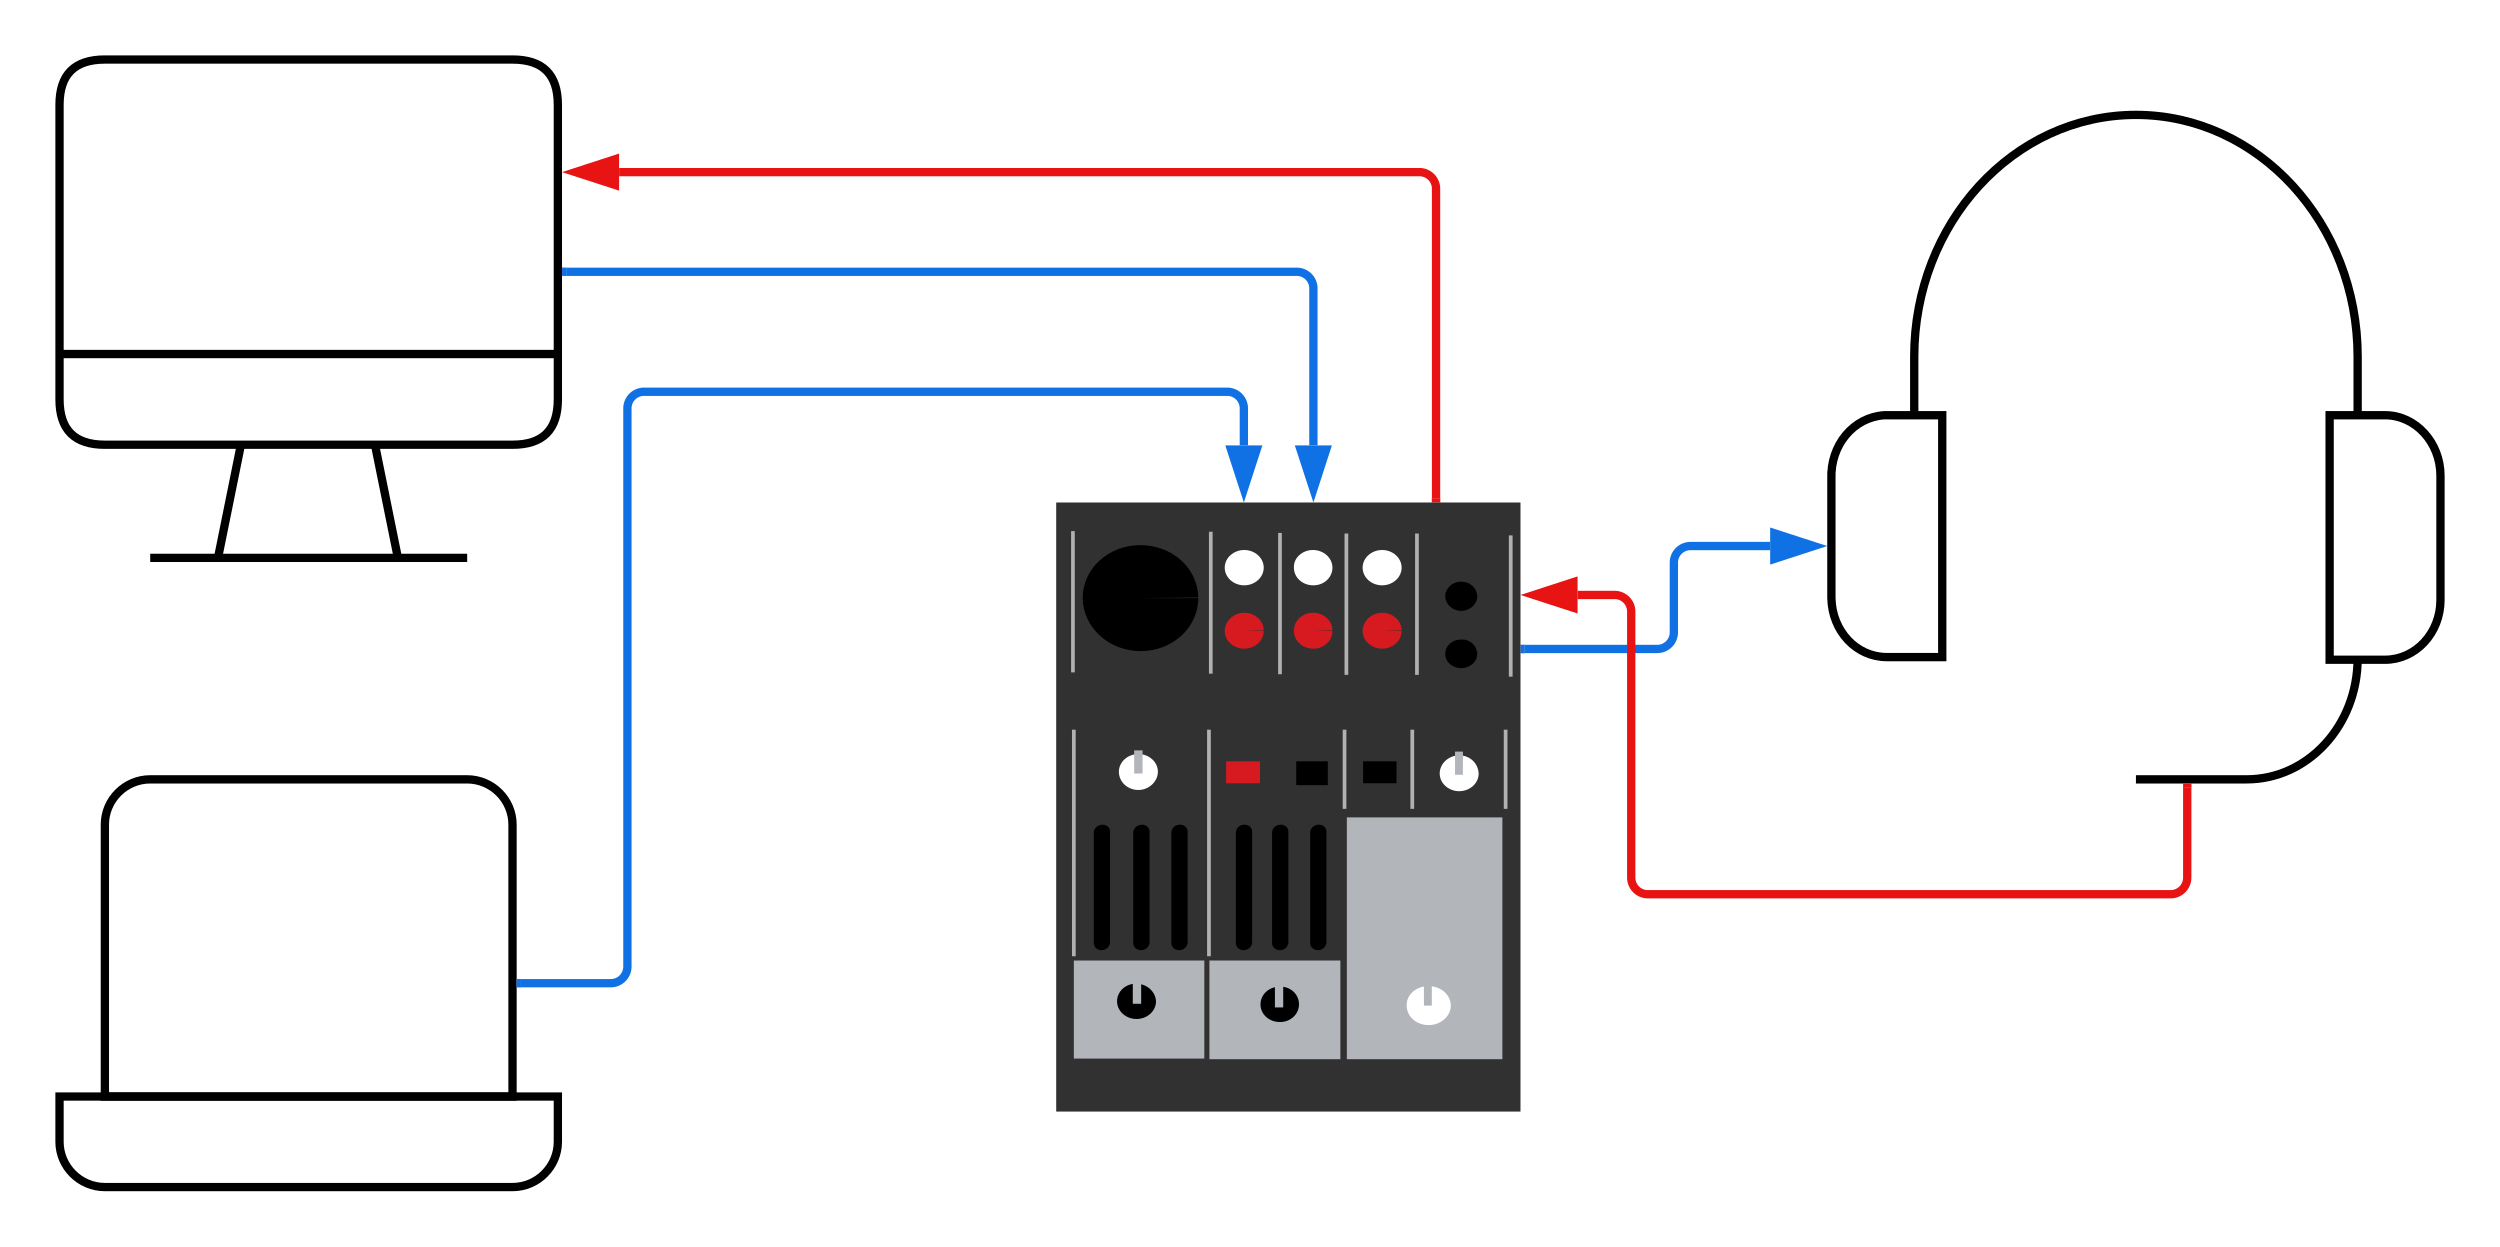 <svg xmlns="http://www.w3.org/2000/svg" xmlns:lucid="lucid" width="903" height="450.26"><g lucid:page-tab-id="0_0"><path d="M-278.5-218.5h1500v1000h-1500z" fill="#fff"/><path d="M681.52 149.98h20.02v87.36h-20.02c-11 0-19.8-9.36-20.02-21.36v-42.96c-.44-12.24 7.92-22.32 19.14-23.04h.88zM841.46 149.98h20.02c11 0 20.02 9.84 20.02 21.84v44.88c0 12-9.02 21.6-20.02 21.6h-20.02v-88.32z" stroke="#000" stroke-width="3" fill-opacity="0"/><path d="M851.58 237.82c0 24.24-18.04 43.68-40.04 43.68H771.5M691.42 150.7v-21.84c0-48.24 35.86-87.36 80.08-87.36s80.08 39.12 80.08 87.36v21.84M54.26 281.5h114.48c9 0 16.38 7.36 16.38 16.35v98.22H37.88v-98.22c0-9 7.38-16.35 16.38-16.35z" stroke="#000" stroke-width="3" fill-opacity="0"/><path d="M21.5 396.07h180v16.34c0 9-7.38 16.36-16.38 16.36H37.88c-9 0-16.38-7.37-16.38-16.35v-16.33zM78.74 201.5l8.28-40.86M54.26 201.5h114.48M37.88 21.5h147.24c10.98 0 16.38 5.4 16.38 16.38v106.38c0 10.98-5.4 16.38-16.38 16.38H37.88c-10.98 0-16.38-5.4-16.38-16.38V37.88c0-10.98 5.4-16.38 16.38-16.38zM143.72 201.5l-8.28-40.86M21.5 127.88h180" stroke="#000" stroke-width="3" fill-opacity="0"/><path d="M188.12 355.13h32.5a6 6 0 0 0 6-6V147.5a6 6 0 0 1 6-6h210.66a6 6 0 0 1 6 6v13.38" stroke="#1071e5" stroke-width="3" fill="none"/><path d="M188.16 356.63h-1.54v-3h1.54z" stroke="#1071e5" stroke-width=".05" fill="#1071e5"/><path d="M449.28 176.65l-4.64-14.27h9.27z" stroke="#1071e5" stroke-width="3" fill="#1071e5"/><path d="M204.5 98.17h263.9a6 6 0 0 1 6 6v56.7" stroke="#1071e5" stroke-width="3" fill="none"/><path d="M204.54 99.67H203v-3h1.54z" stroke="#1071e5" stroke-width=".05" fill="#1071e5"/><path d="M474.4 176.65l-4.65-14.27h9.27z" stroke="#1071e5" stroke-width="3" fill="#1071e5"/><path d="M518.7 180V68.17a6 6 0 0 0-6-6H223.63" stroke="#e81313" stroke-width="3" fill="none"/><path d="M520.2 181.5h-3v-1.54h3z" stroke="#e81313" stroke-width=".05" fill="#e81313"/><path d="M207.85 62.17l14.27-4.64v9.27z" stroke="#e81313" stroke-width="3" fill="#e81313"/><path d="M550.7 234.4h47.9a6 6 0 0 0 6-6v-25.17a6 6 0 0 1 6-6h28.78" stroke="#1071e5" stroke-width="3" fill="none"/><path d="M550.74 235.9h-1.54v-3h1.53z" stroke="#1071e5" stroke-width=".05" fill="#1071e5"/><path d="M655.15 197.23l-14.27 4.64v-9.27z" stroke="#1071e5" stroke-width="3" fill="#1071e5"/><path d="M790.03 284.5V317a6 6 0 0 1-6 6H595.2a6 6 0 0 1-6-6v-96.1a6 6 0 0 0-6-6h-13.38" stroke="#e81313" stroke-width="3" fill="none"/><path d="M791.53 284.54h-3V283h3z" stroke="#e81313" stroke-width=".05" fill="#e81313"/><path d="M554.05 214.9l14.27-4.64v9.27z" stroke="#e81313" stroke-width="3" fill="#e81313"/><path d="M381.5 181.5h167.7v220H381.5v-220z" stroke="#000" stroke-opacity="0" stroke-width="2.24" fill="#313131"/><path d="M387.87 346.94H435v35.42h-47.13v-35.42z" stroke="#000" stroke-opacity="0" stroke-width="2.26" fill="#b2b5ba"/><path d="M436.84 346.94h47.3v35.64h-47.3v-35.64z" stroke="#000" stroke-opacity="0" stroke-width="2.27" fill="#b2b5ba"/><path d="M486.48 295.24h56.18v87.34h-56.18v-87.34z" stroke="#000" stroke-opacity="0" stroke-width="3.87" fill="#b2b5ba"/><path d="M418.23 278.74c0 3.52-3.2 6.6-7.05 6.6-3.85 0-7.04-2.86-7.04-6.6 0-3.52 3.2-6.38 7.04-6.38 3.86 0 7.05 2.86 7.05 6.38h-7.05z" stroke="#000" stroke-opacity="0" stroke-width="2.24" fill="#fff"/><path d="M417.55 361.68c0 3.52-3.18 6.38-7.04 6.38-3.85 0-7.03-2.86-7.03-6.38s3.02-6.38 6.87-6.38c3.86 0 7.05 2.86 7.2 6.38h-7.03zM469.2 362.78c0 3.52-3 6.38-6.87 6.38-4.03 0-7.04-2.86-7.04-6.38s3-6.38 6.86-6.38c3.86-.22 7.05 2.64 7.05 6.38h-6.87z" stroke="#000" stroke-opacity="0" stroke-width="2.24"/><path d="M409.67 271.04h3.02v8.36h-3.03v-8.36zM409.17 353.98h3.02v8.58h-3.03v-8.58zM460.5 355.52h3v8.36h-3v-8.36z" stroke="#000" stroke-opacity="0" stroke-width="2.24" fill="#b2b5ba"/><path d="M534.1 279.4c0 3.52-3.18 6.38-7.04 6.38s-7.04-2.86-7.04-6.38 3.02-6.38 6.87-6.6c4.02 0 7.04 2.86 7.2 6.6h-7.04z" stroke="#000" stroke-opacity="0" stroke-width="2.24" fill="#fff"/><path d="M525.55 271.48h2.85v8.36h-2.85v-8.36z" stroke="#000" stroke-opacity="0" stroke-width="2.24" fill="#b2b5ba"/><path d="M524.04 363.22c0 3.74-3.52 7.04-8.05 7.04-4.37 0-7.9-3.08-7.9-7.04-.16-3.96 3.53-7.04 7.9-7.04 4.35 0 8.04 3.08 8.04 7.04H516z" stroke="#000" stroke-opacity="0" stroke-width="2.5" fill="#fff"/><path d="M514.32 354.64h2.85v8.58h-2.85v-8.58z" stroke="#000" stroke-opacity="0" stroke-width="2.24" fill="#b2b5ba"/><path d="M456.46 227.92c0 3.52-3.2 6.38-7.04 6.38-3.86 0-7.05-2.86-7.05-6.38s3.2-6.6 7.05-6.6c3.85 0 7.04 2.86 7.04 6.38l-7.04.22zM481.28 227.92c0 3.52-3.02 6.38-6.88 6.38-4.02 0-7.04-2.86-7.04-6.38-.17-3.52 3.02-6.6 6.88-6.6 3.85 0 7.04 2.86 7.04 6.38l-7.04.22zM506.27 227.92c0 3.52-3.2 6.38-7.05 6.38-3.85 0-7.04-2.86-7.04-6.38s3.2-6.6 7.04-6.6c3.86 0 7.05 2.86 7.05 6.38l-7.05.22z" stroke="#000" stroke-opacity="0" stroke-width="2.24" fill="#d71920"/><path d="M506.27 205.04c0 3.52-3.2 6.38-7.05 6.38-3.85 0-7.04-2.86-7.04-6.38s3.2-6.38 7.04-6.38c3.86 0 7.05 2.86 7.05 6.38h-7.05zM481.28 205.04c0 3.52-3.02 6.38-6.88 6.38-4.02 0-7.04-2.86-7.04-6.38-.17-3.52 3.02-6.38 6.88-6.38 3.85 0 7.04 2.86 7.04 6.38h-7.04zM456.46 205.04c0 3.52-3.2 6.38-7.04 6.38-3.86 0-7.05-2.86-7.05-6.38s3.2-6.38 7.05-6.38c3.85 0 7.04 2.86 7.04 6.38h-7.04z" stroke="#000" stroke-opacity="0" stroke-width="2.24" fill="#fff"/><path d="M442.88 275h12.24v7.92h-12.24V275z" stroke="#000" stroke-opacity="0" stroke-width="2.24" fill="#d71920"/><path d="M468.2 275h11.4v8.58h-11.4V275zM492.35 275h12.07v7.92h-12.07V275zM533.6 215.38c0 2.86-2.68 5.28-5.87 5.28-3.02 0-5.7-2.42-5.7-5.28 0-2.86 2.5-5.28 5.7-5.28s5.7 2.2 5.87 5.28h-5.87zM533.6 236.06c0 3.08-2.68 5.28-5.87 5.28-3.02 0-5.7-2.2-5.7-5.06 0-3.08 2.5-5.28 5.7-5.28 3.2-.22 5.7 2.2 5.87 5.06h-5.87zM432.82 216.04c0 10.56-9.23 19.14-20.8 19.14s-20.8-8.58-20.96-19.14c0-10.56 9.22-19.14 20.8-19.14 11.56 0 20.8 8.36 20.96 18.92l-20.8.22z" stroke="#000" stroke-opacity="0" stroke-width="2.24"/><path d="M386.87 191.84h1.34v51.04h-1.33v-51.04zM436.67 192.06H438v51.26h-1.33v-51.26zM511.13 192.72h1.34v51.04h-1.34v-51.04zM545 193.38h1.35v51.04H545v-51.04zM461.66 192.5H463v51.04h-1.34V192.5zM485.64 192.72h1.34v51.04h-1.34v-51.04z" stroke="#000" stroke-opacity="0" stroke-width="2.24" fill="#b0b1b1"/><path d="M387.2 263.56h1.34v81.84h-1.34v-81.84zM436 263.56h1.34v81.84H436v-81.84z" stroke="#000" stroke-opacity="0" stroke-width="2.84" fill="#b0b1b1"/><path d="M484.97 263.56h1.34v28.6h-1.33v-28.6zM509.45 263.56h1.34v28.6h-1.35v-28.6zM543.16 263.56h1.34v28.6h-1.34v-28.6z" stroke="#000" stroke-opacity="0" stroke-width="1.68" fill="#b0b1b1"/><path d="M398.27 297.88c1.5 0 2.68 1.1 2.68 2.42v40.04c0 1.54-1.34 2.86-3.02 2.86-1.67 0-2.85-1.1-2.85-2.64v-39.82c0-1.54 1.34-2.86 3.2-2.86zM412.52 297.88c1.5 0 2.7 1.1 2.7 2.42v40.04c0 1.54-1.36 2.86-3.03 2.86-1.7 0-2.86-1.1-2.86-2.64v-39.82c0-1.54 1.34-2.86 3.18-2.86zM426.1 297.88h.17c1.5 0 2.7 1.1 2.7 2.42v40.04c0 1.54-1.35 2.86-3.03 2.86-1.68 0-2.85-1.1-2.85-2.64v-39.82c0-1.54 1.33-2.86 3-2.86zM449.42 297.88h.17c1.5 0 2.67 1.1 2.67 2.42v40.04c0 1.54-1.34 2.86-3.02 2.86s-2.85-1.1-2.85-2.64v-39.82c0-1.54 1.34-2.86 3.02-2.86zM462.5 297.88h.16c1.5 0 2.7 1.1 2.7 2.42v40.04c0 1.54-1.35 2.86-3.03 2.86-1.68 0-2.85-1.1-2.85-2.64v-39.82c0-1.54 1.34-2.86 3.02-2.86zM476.25 297.88h.17c1.5 0 2.68 1.1 2.68 2.42v40.04c0 1.54-1.34 2.86-3.02 2.86s-2.85-1.1-2.85-2.64v-39.82c0-1.54 1.34-2.86 3.02-2.86z" stroke="#000" stroke-opacity="0" stroke-width="2.24"/></g></svg>